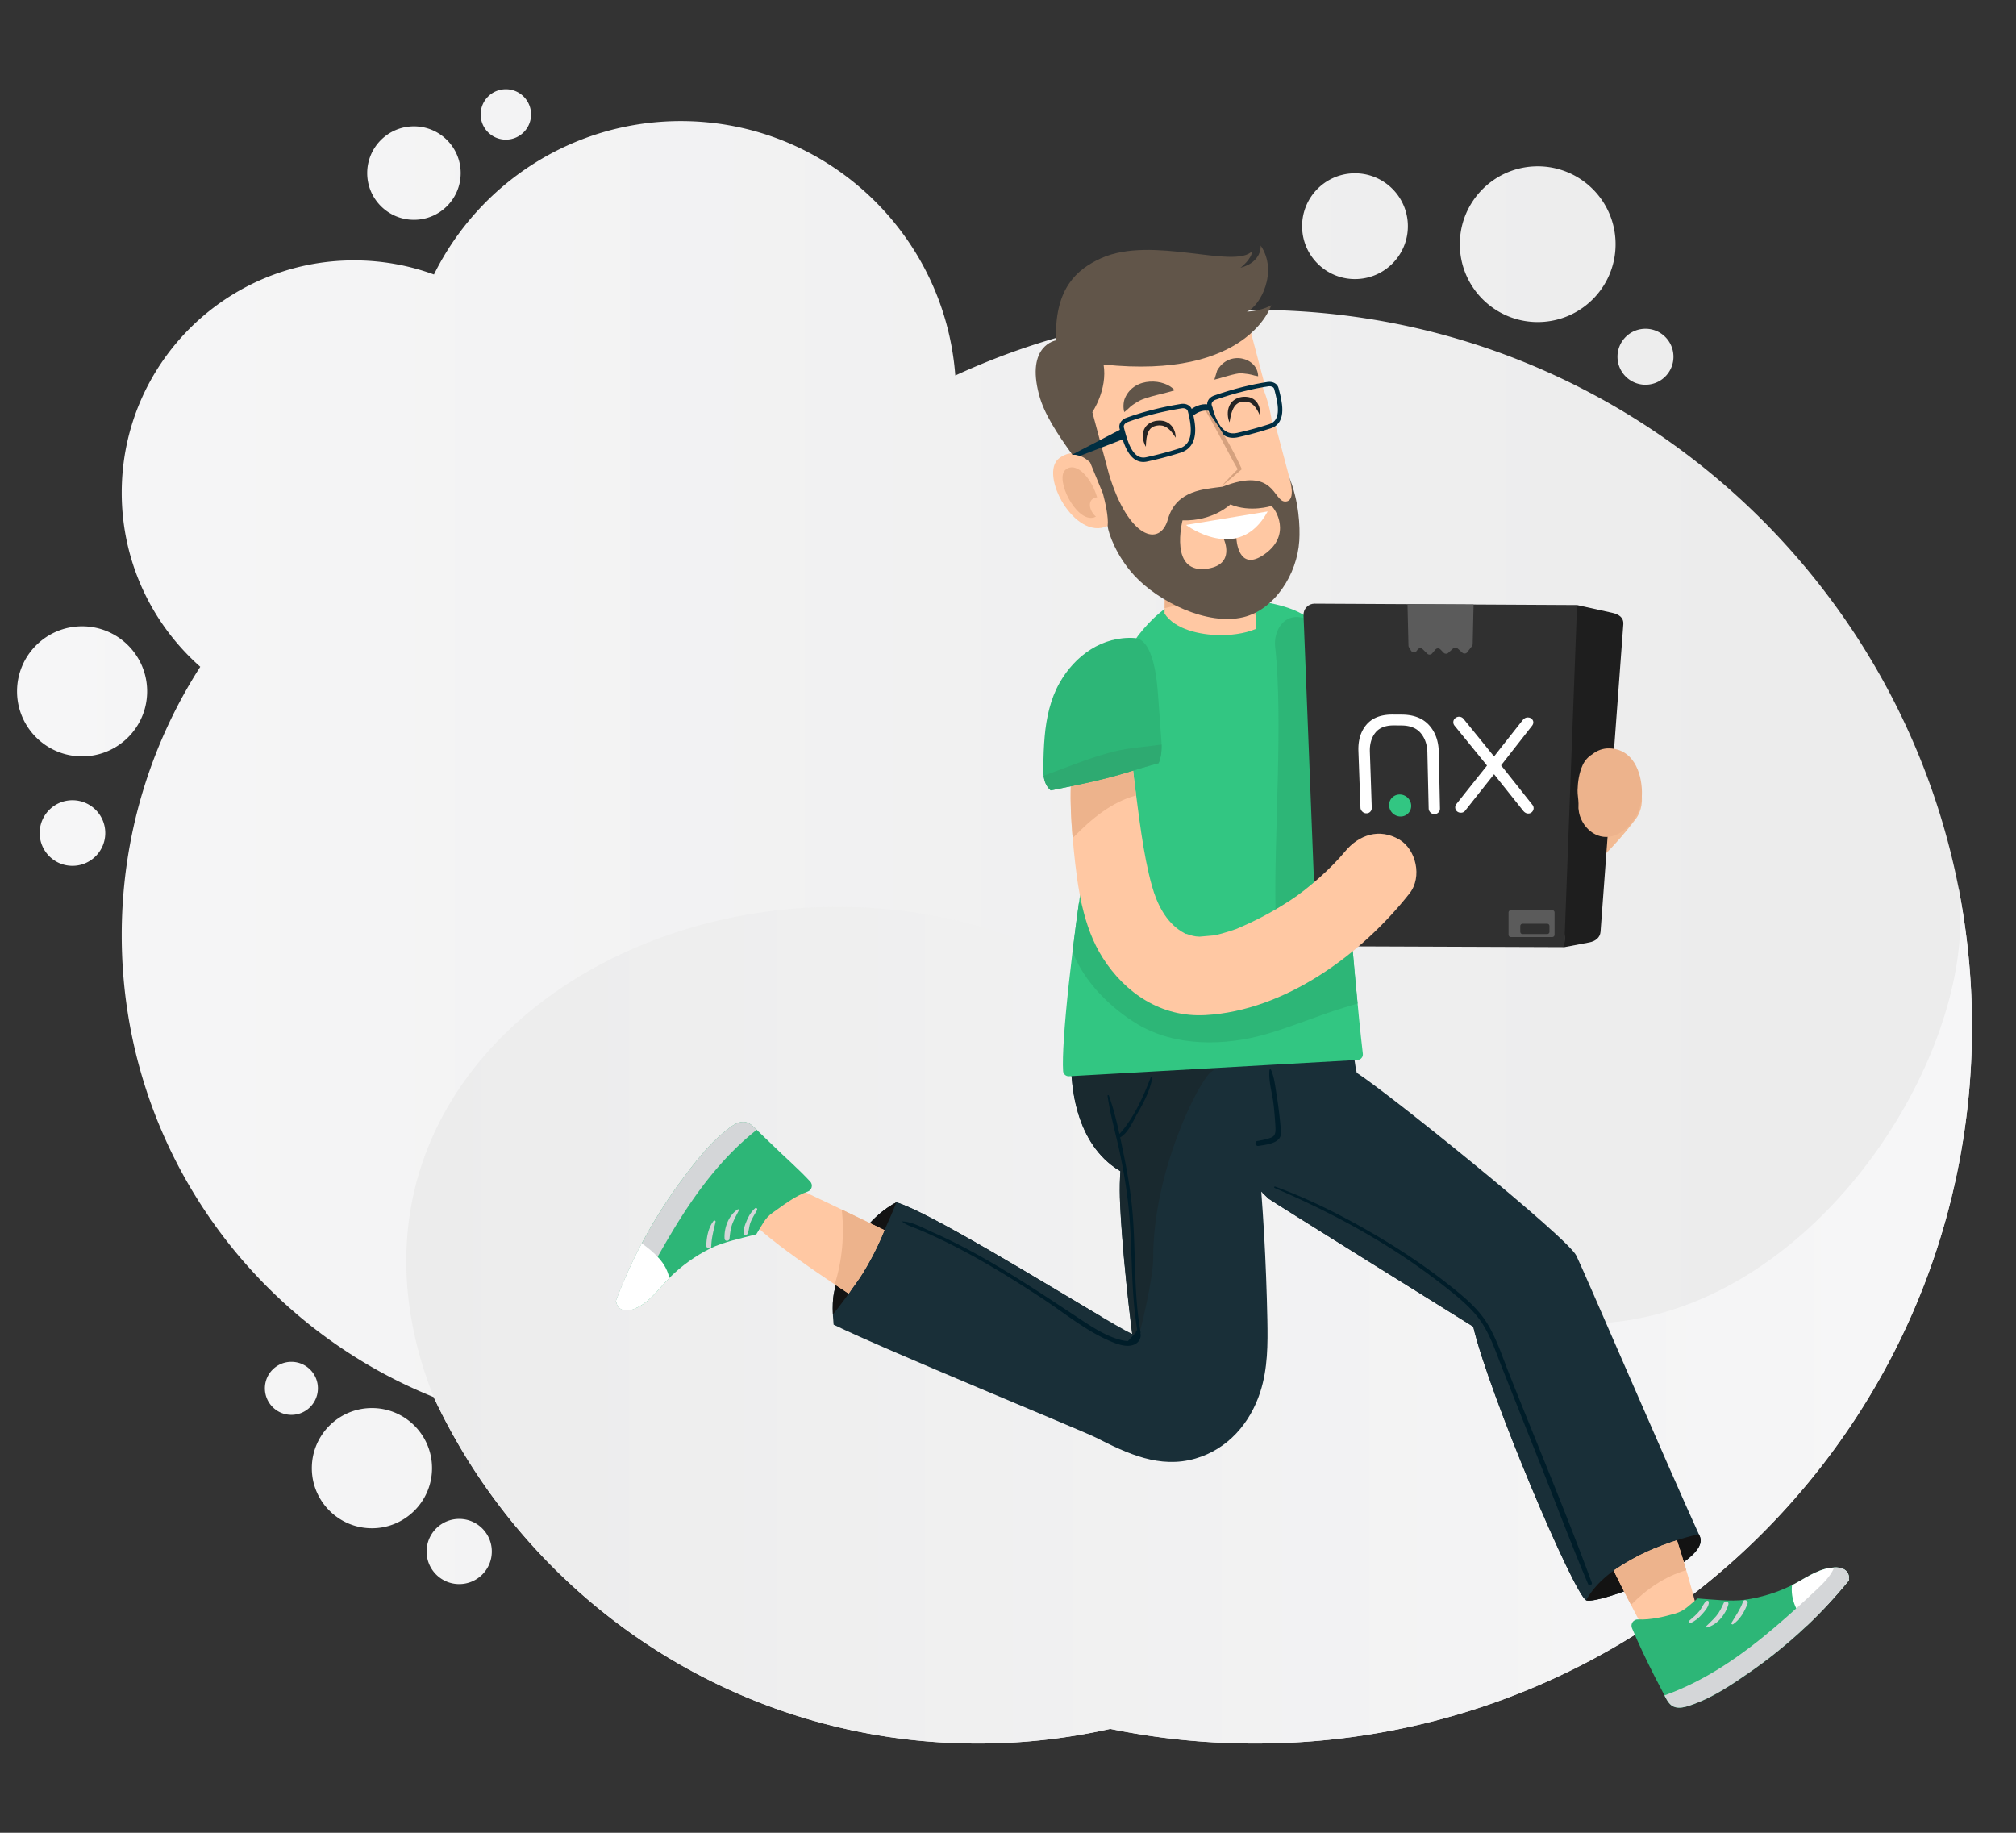
<svg xmlns="http://www.w3.org/2000/svg" xmlns:xlink="http://www.w3.org/1999/xlink" fill-rule="evenodd" clip-rule="evenodd" image-rendering="optimizeQuality" shape-rendering="geometricPrecision" text-rendering="geometricPrecision" viewBox="0 0 660 600"><rect x="0" y="0" width="660" height="600" fill="#333333" stroke="none"/><defs><style>.fil18,.fil5,.fil8{fill:#002e42;fill-rule:nonzero}.fil5,.fil8{fill:#2db677}.fil5{fill:#131313}.fil16,.fil2,.fil20{fill:#19292f;fill-rule:nonzero}.fil16,.fil20{fill:#242424}.fil20{fill:#303030}.fil10,.fil15,.fil23{fill:#5b5b5b;fill-rule:nonzero}.fil10,.fil15{fill:#615549}.fil10{fill:#d4d6d8}.fil6,.fil7,.fil9{fill:#edb38c;fill-rule:nonzero}.fil6,.fil9{fill:#ffc8a3}.fil9{fill:#fff}</style><linearGradient id="id0" x1="578.89" x2="5.58" y1="305.21" y2="305.21" gradientUnits="userSpaceOnUse"><stop offset="0" stop-color="#ececec"/><stop offset="1" stop-color="#f6f6f7"/></linearGradient><linearGradient id="id1" x1="133.02" x2="618.14" y1="430.39" y2="430.39" gradientUnits="userSpaceOnUse" xlink:href="#id0"/></defs><g fill-rule="nonzero"><path fill="url(#id0)" d="M410.91 101.45c129.61 0 234.68 105.07 234.68 234.67 0 129.61-105.07 234.67-234.68 234.67-16.25 0-32.12-1.65-47.44-4.8a196.99 196.99 0 0 1-43.33 4.8c-78.84 0-146.83-46.42-178.15-113.41-59.87-24.11-102.14-82.73-102.14-151.23 0-32.36 9.44-62.51 25.71-87.86-15.77-13.94-25.71-34.31-25.71-57 0-42 34.05-76.05 76.05-76.05 9.2 0 18.01 1.63 26.17 4.62 14.71-29.75 45.37-50.22 80.82-50.22 47.47 0 86.37 36.7 89.86 83.28 29.86-13.77 63.11-21.47 98.16-21.47zM95.4 463.18c4.79 0 8.68-3.89 8.68-8.68 0-4.8-3.89-8.68-8.68-8.68-4.8 0-8.68 3.88-8.68 8.68 0 4.79 3.88 8.68 8.68 8.68zm26.37 37.13c10.86 0 19.67-8.81 19.67-19.67 0-10.87-8.81-19.68-19.67-19.68-10.87 0-19.68 8.81-19.68 19.68 0 10.86 8.81 19.67 19.68 19.67zm28.57 18.28c5.89 0 10.67-4.77 10.67-10.67 0-5.89-4.78-10.67-10.67-10.67s-10.67 4.78-10.67 10.67c0 5.9 4.78 10.67 10.67 10.67zM26.88 247.62c11.75 0 21.29-9.53 21.29-21.29s-9.54-21.29-21.29-21.29c-11.76 0-21.3 9.53-21.3 21.29s9.54 21.29 21.3 21.29zm-3.16 35.83c5.93 0 10.74-4.81 10.74-10.74 0-5.93-4.81-10.73-10.74-10.73-5.93 0-10.73 4.8-10.73 10.73 0 5.93 4.8 10.74 10.73 10.74zm111.8-211.49c8.45 0 15.3-6.85 15.3-15.3 0-8.45-6.85-15.3-15.3-15.3-8.45 0-15.3 6.85-15.3 15.3 0 8.45 6.85 15.3 15.3 15.3zm30.09-26.25c4.56 0 8.25-3.69 8.25-8.25 0-4.56-3.69-8.25-8.25-8.25-4.56 0-8.25 3.69-8.25 8.25 0 4.56 3.69 8.25 8.25 8.25zm373.44 80.23c5.06-.2 9-4.45 8.8-9.51-.19-5.06-4.45-9-9.5-8.8-5.06.19-9 4.44-8.81 9.5.2 5.06 4.45 9 9.51 8.81zm-34.65-20.53c14.07-.54 25.03-12.38 24.49-26.45-.53-14.07-12.38-25.04-26.45-24.5-14.07.54-25.04 12.39-24.5 26.45.54 14.07 12.39 25.04 26.46 24.5zm-60.14-14.06c9.56-.37 17.01-8.41 16.64-17.97-.37-9.55-8.41-17-17.97-16.64-9.55.37-17 8.41-16.63 17.97.36 9.55 8.41 17.01 17.96 16.64z"/><path fill="url(#id1)" d="M641.04 289.98c2.97 14.92 4.55 30.35 4.55 46.14 0 129.61-105.07 234.67-234.67 234.67-16.26 0-32.13-1.65-47.45-4.8a196.99 196.99 0 0 1-43.33 4.8c-78.84 0-146.83-46.42-178.15-113.41-56.21-142.11 165.78-229.92 271.62-89.34 114.86 152.57 239.17.3 227.43-78.06z"/></g><path d="M300.34 408.41c15.5 4.45 28.47 14.6 42.66 21.85 6.53 3.34 13.71 6.42 21.12 6.91 2.65.17 5.89.13 8.84-.59-.77.09-1.54.08-2.31-.02.01.05.01.11.02.16-.15-.07-.32-.15-.5-.24-3.45-.63-6.91-2.96-9.87-5.6-19.08-11.25-55.82-33.91-66.81-37.28-5.69 2.97-10.27 7.97-13.73 13.4 6.85-1.04 13.82-.53 20.58 1.41zM520.11 510.59c-2.53-7.83-4.59-15.65-6.66-23.61-3.64-14.05-9.48-27.06-16.46-39.76-6.69-12.16-14.36-23.91-23.61-34.29-8.53-9.58-18.29-18.52-30.44-23.17-5.4-2.07-11-3.04-16.74-3.48-3.55-.27-10.56-1-12.19 3.25-.16.41-.41.73-.7.97.07.06.14.13.21.2.61.57 1.19 1.16 1.81 1.72.88.74 66.79 41.77 66.99 41.89 4.93 21.4 32.82 87.36 36.96 89.57.94-1.71 2.1-3.29 3.42-4.75-.78-2.87-1.68-5.71-2.59-8.54z" class="fil2"/><path fill="#192f38" fill-rule="nonzero" d="M556.46 502.91c-10.37-22.69-37.79-86.55-40.39-91.84-3-6.1-62.33-53.82-71.89-59.86-2.36-9.78-.09-27.65-12.25-28.05-.76-.15-1.58-.22-2.44-.21-4.32.08-75.95 7.73-76.38 10.16-.03.23-.07.45-.11.67-.96.95-1.66 2.29-1.86 4.04-1.68 14.72.18 33.7 12.67 43.56.96.75 1.96 1.43 2.99 2.03-.04.65-.08 1.3-.11 1.95-.28 5.9.15 11.81.56 17.7.4 5.71.94 11.4 1.52 17.09.42 4.18.86 8.36 1.37 12.53.17 1.36.33 2.71.53 4.04-9.27-4.42-63.42-38.9-77.18-43.12-6.63 3.46-11.77 9.69-15.37 16.13-2.26 4.07-4 8.43-4.98 12.99-.78 3.63-.53 7.28-.23 10.93 17.06 8.35 81.49 34.74 85.9 36.99 10.2 5.2 20.81 10.26 32.55 6.85 10.58-3.07 17.92-11.53 21.24-21.83 2.47-7.67 2.46-15.67 2.31-23.6-.19-9.45-.55-18.9-1.08-28.34-.26-4.53-.57-9.07-.91-13.6.2.2.39.39.6.58.61.57 1.19 1.16 1.81 1.72.88.74 66.79 41.77 66.99 41.89 4.98 21.57 33.3 88.48 37.07 89.63 4.04 1.23 41.08-12.25 37.07-21.03z"/><path d="M431.93 323.16c-.76-.15-1.58-.22-2.44-.21-4.32.08-75.95 7.73-76.38 10.16-.03.23-.07.45-.11.67-.96.95-1.66 2.29-1.86 4.04-1.68 14.72.18 33.7 12.67 43.56.96.75 1.96 1.43 2.99 2.03-.04.65-.08 1.3-.11 1.95-.28 5.9.15 11.81.56 17.7.4 5.71.94 11.4 1.52 17.09.4 3.98 1.42 12.6 1.9 16.57.82.17 1.46 0 2.29-.14.22-.04 4.6-17.94 4.58-24.74-.09-28.31 14.88-57.82 18.9-60.89 9.34-7.14 20.59-11.7 32.15-13.67 5.18-.87 10.59-1.29 15.89-.89-.65-7.11-5.26-12.99-12.55-13.23z" class="fil2"/><path fill="#001d29" fill-rule="nonzero" d="M521.13 518.15c-8.5-23.13-18.13-45.89-27.21-68.79-2.07-5.22-3.85-10.75-6.72-15.61-2.3-3.9-5.52-7.08-8.97-9.98-8.52-7.13-17.78-13.47-27.34-19.12-10.64-6.27-21.82-11.98-33.44-16.2-.3-.11-.43.35-.14.47 20.05 8.61 38.85 18.94 56.01 32.52 4.3 3.4 8.72 6.95 11.78 11.57 2.94 4.47 4.65 9.72 6.61 14.66l13.14 33.12c5 12.6 9.76 25.34 15.08 37.81.28.67 1.45.24 1.2-.45zM417.91 358.18c-.47-2.66-.69-5.5-1.82-7.98-.12-.25-.47-.12-.49.12-.32 3.28.68 6.81 1.19 10.05.26 1.58.79 7.68.79 9.28 0 2.39-.85 2.67-3.05 3.27-.95.26-1.91.44-2.88.6-1.06.18-.67 1.8.38 1.62 2.59-.45 7.4-.83 7.33-4.25-.06-2.73-.98-10.01-1.45-12.71zm-44.51 77.93c-2.38-13.32-1.47-26.84-2.73-40.26-.57-6.02-1.57-11.99-2.79-17.91-.38-1.85-.76-3.72-1.16-5.59 2.67-1.44 4.35-5.64 5.77-8.07 2.08-3.56 3.95-7.26 4.74-11.33.07-.36-.41-.52-.54-.17-2.4 6.31-5.58 13.35-10.21 18.46-.93-4.26-1.99-8.52-3.45-12.57a.22.22 0 0 0-.43.1c.92 6.54 2.86 12.96 4.18 19.43 1.36 6.64 2.44 13.35 2.97 20.11.99 12.36.52 24.85 2.57 37.12-.29.11-.51.39-.43.74-.87.96-1.75 1.91-2.63 2.86-.8-.03-1.59-.16-2.35-.38-.86-.21-1.71-.5-2.54-.81-1.77-.67-3.46-1.53-5.1-2.46-2.89-1.65-5.63-3.54-8.4-5.37-6.15-4.06-12.3-8.13-18.56-12.01-6.08-3.78-12.26-7.4-18.64-10.64-2.79-1.42-5.62-2.77-8.49-4.03-2.99-1.33-6.51-3.39-9.8-3.48-.05 0-.05.05-.03.07 1.55 1.25 3.47 1.77 5.29 2.53 2.27.95 4.52 1.95 6.74 3.01 4.02 1.9 7.95 3.95 11.83 6.1 7.62 4.24 15 8.9 22.28 13.69 6.91 4.55 13.71 10.15 21.3 13.51 2.38 1.06 5.98 2.58 8.59 1.38 1.55-.71 2.31-2.18 1.96-3.71.05-.09.08-.19.06-.32z"/><path d="M556.16 502.25a92.288 92.288 0 0 0-16.23 5.41c-7.83 3.44-16.42 8.54-20.65 16.22.04.02.08.05.11.06 4.04 1.23 41.08-12.25 37.07-21.03-.1-.21-.2-.44-.3-.66z" class="fil5"/><path d="M549 504.23c-6.45 2.14-12.91 4.58-20.72 9.93 4.43 9.12 10.36 20.18 12.22 23.58 4.48 3.43 10.5 4.57 15.4 1.33 3.05-2.01-1.98-19.58-6.9-34.84z" class="fil6"/><path d="M552.05 514.03c-.97-3.26-2.01-6.58-3.05-9.8-6.45 2.14-12.91 4.58-20.72 9.93 1.77 3.65 3.78 7.6 5.68 11.25 5.11-5.25 11.29-9.4 18.09-11.38z" class="fil7"/><path d="M605.23 516.9c.2-.92-.14-1.94-.86-2.64-1.32-1.28-3.51-1.23-5.2-.99-4.74.68-8.68 3.81-12.89 5.86-4.73 2.31-9.82 3.84-15.04 4.59-4.47.64-11.07-.12-15.48-.43-2.74 2.19-4.19 4.04-7.24 4.92-3.55 1.02-8.09 2.16-12.25 1.95-.72-.03-1.36.28-1.78.87-.41.6-.49 1.3-.21 1.97 2.28 5.43 4.84 10.76 7.5 15.99.81 1.57 1.62 3.14 2.45 4.7.74 1.38 1.39 3.07 2.5 4.2 2.14 2.19 5.67.78 8.09-.12 6.43-2.39 12.38-6.42 17.98-10.31 5.62-3.89 10.97-8.15 16.04-12.74 5.88-5.32 11.34-11.1 16.36-17.25.16-.19.13-.41.03-.57z" class="fil8"/><path d="M605.23 516.9c.2-.92-.14-1.94-.86-2.64-1.32-1.28-3.51-1.23-5.2-.99-4.6.66-8.44 3.62-12.5 5.67-.25 2.18.02 4.44 1.1 6.98.95 2.27 2.27 4.34 3.72 6.33 4.88-4.63 9.46-9.57 13.71-14.78.16-.19.13-.41.03-.57z" class="fil9"/><path d="M605.23 516.9c.2-.92-.14-1.94-.86-2.64-1-.96-2.49-1.17-3.89-1.12-1.08 2.79-3.69 5.31-5.62 7.13-4.44 4.21-9 8.33-13.65 12.3-10.86 9.28-22.77 17.64-36.3 22.46.51 1.03 1.05 2.08 1.82 2.86 2.14 2.19 5.67.78 8.09-.12 6.43-2.39 12.38-6.42 17.98-10.31 5.62-3.89 10.97-8.15 16.04-12.74 5.88-5.32 11.34-11.1 16.36-17.25.16-.19.13-.41.03-.57zM559.43 524.46c-.02-.35-.46-.57-.74-.36-1.03.77-1.48 2.25-2.29 3.25-.97 1.23-2.18 2.18-3.35 3.21-.35.3-.11 1 .4.78 1.51-.64 2.74-1.71 3.82-2.93.88-1 2.25-2.55 2.16-3.95zm11.22-.15c-.92 2.55-2.43 4.67-3.8 6.97-.2.32.25.65.53.46 2.32-1.58 3.76-4.17 4.73-6.74.37-.97-1.11-1.67-1.46-.69zm-6.31.41c-.71 1.55-1.38 3.03-2.49 4.34-1.01 1.2-2.17 2.23-3.27 3.33-.19.19.05.44.27.39 3.39-.87 6.12-4.28 7-7.58.23-.88-1.14-1.28-1.51-.48z" class="fil10"/><path d="M280.28 419.83c3.67-5.72 6.85-11.74 9.64-17.92 1.24-2.75 2.46-5.46 3.52-8.28-6.61 3.47-11.73 9.68-15.32 16.1-2.26 4.07-4 8.43-4.98 12.99-.55 2.52-.58 5.05-.46 7.58 2.73-3.33 5.27-6.82 7.6-10.47z" class="fil5"/><path d="M282.48 416.74c1.81-2.99 3.28-5.62 4.77-8.78.77-1.63 1.62-3.49 2.31-5.25-6.14-2.99-28.35-13.69-33.04-15.68-5.63.08-11.06 2.92-12.9 8.5-1.34 4.05 20.62 19.04 34.22 27.95 1.43-2.18 3.29-4.5 4.64-6.74z" class="fil6"/><path d="M275.58 395.97c.91 8.18.16 16.77-2.31 24.49 1.59 1.06 3.13 2.08 4.57 3.02 1.43-2.18 3.29-4.5 4.64-6.74 1.81-2.99 3.28-5.62 4.77-8.78.77-1.63 1.62-3.49 2.31-5.25-2.62-1.27-8.14-3.94-13.98-6.74z" class="fil7"/><path d="M201.83 426.38c.11.95.77 1.83 1.69 2.27 1.7.81 3.8.05 5.35-.73 4.37-2.2 7.16-6.52 10.56-9.87 3.82-3.77 8.25-6.91 13.05-9.33 4.12-2.09 10.74-3.49 15.11-4.64 1.94-3.01 2.73-5.26 5.4-7.11 3.15-2.18 7.24-5.46 11.39-6.86.68-.23 1.16-.74 1.34-1.43.17-.7 0-1.38-.49-1.9-3.98-4.28-8.2-7.89-12.5-12.1-1.29-1.26-2.59-2.51-3.9-3.75-1.16-1.09-2.34-2.51-3.78-3.25-2.78-1.42-5.73 1.1-7.78 2.76-5.44 4.41-9.88 10.24-14.04 15.82-4.16 5.6-7.95 11.46-11.35 17.54-3.96 7.07-7.36 14.44-10.2 22.02-.09.24 0 .44.15.56z" class="fil8"/><path d="M201.83 426.38c.11.95.77 1.83 1.69 2.27 1.29.61 2.8.33 4.13-.19.13-3.03 1.84-6.33 3.11-8.72a369.14 369.14 0 0 1 9.2-16.34c7.48-12.5 16.27-24.47 27.79-33.54-.83-.83-1.7-1.67-2.7-2.18-2.78-1.42-5.73 1.1-7.78 2.76-5.44 4.41-9.88 10.24-14.04 15.82a160.932 160.932 0 0 0-21.55 39.56c-.09.24 0 .44.15.56zM243.66 404.15c.13.33.63.4.84.1.74-1.07.69-2.65 1.14-3.89.55-1.49 1.41-2.81 2.2-4.19.24-.4-.22-1-.64-.62-1.25 1.11-2.09 2.54-2.74 4.08-.52 1.25-1.35 3.2-.8 4.52zm-10.8 3.8c.06-2.77.82-5.3 1.4-7.98.08-.37-.45-.55-.66-.27-1.73 2.28-2.28 5.26-2.38 8.05-.04 1.07 1.62 1.26 1.64.2zm5.96-2.45c.19-1.73.36-3.38 1-5.02.59-1.48 1.37-2.85 2.08-4.27.12-.25-.2-.42-.38-.29-3.01 1.94-4.53 6.13-4.31 9.6.06.93 1.52.88 1.61-.02z" class="fil10"/><path d="M201.83 426.38c.11.95.77 1.83 1.69 2.27 1.7.81 3.8.05 5.35-.73 4.23-2.14 6.99-6.26 10.25-9.56-.48-2.18-1.48-4.29-3.34-6.39-1.66-1.88-3.61-3.46-5.67-4.91-3.2 6.06-6.02 12.33-8.43 18.76-.09.24 0 .44.15.56z" class="fil9"/><path fill="#f2ba92" fill-rule="nonzero" d="M531.56 250.49c-6.55-3.74-13.17-1.65-17.62 3.96-4.32 5.43-11.65 12.16-17.46 15.99-6.2 4.08-10.75 6.49-17.29 9.33 0 0-3.92 1.43-7.17 2.12l-4.85.42c-1.86-.06-2.66-.37-4.52-.97.05.05.09.09.08.13l-.93-.53c-.31-.17-.57-.31-.52-.28-5.32-3.22-8.38-9.13-10.17-14.86-3.29-10.49-5.08-23.69-6.89-34.61-1.18-7.08-.82-15.85-7.04-20.58-2.7-2.05-6.51-1.09-8.92.82-5.25 4.18-4.71 15.13-4.74 21.37-.03 7.11.69 14.14 1.62 21.19 1.58 12.02 3.68 24.94 10.53 35.22 7.72 11.6 19.79 19.58 34.18 18.78 26-1.44 50.46-19.77 65.66-39.88 4.04-5.33 1.69-14.39-3.95-17.62z"/><g><path fill="#32c682" fill-rule="nonzero" d="M452.16 239.56c-2.32-12.61-13.65-29.62-21.29-35.46-5.15-3.94-8.89-5.86-20.98-7.7-3.73-.85-7.91-1.29-12.6-1.38-3.29-.06-6.3.12-9.09.54-6.28 2.35-11.44 7.16-15.56 12.47-10.66 13.74-25.82 124.08-24.6 142.6.06.99.92 1.75 1.91 1.7l94.51-5.33c.52-.03.96-.25 1.29-.65.34-.4.48-.86.42-1.38-3.2-27.26-7.33-84.6-9.2-100.03 2.03-.41 15.86-1.7 15.19-5.38z"/><path d="M435.15 208.12c-11.82-12.34-18.45-3.38-17.69 3.63 2.66 24.22-.39 61.59.12 85.98.87 40.57-46.32 16.62-64.34-2.34l-.03.26-.04.26-.04.26-.14 1.04-.03.26-.04.26-.03.25-.04.26-.04.26-.03.26-.04.26-.17 1.28-.03.26-.04.25-.03.26-.07.51-.03.25-.04.26-.03.25-.07.51-.03.25-.03.25-.04.26-.06.5-.04.25-.03.26-.03.25-.03.25-.1.75-.03.25-.04.25-.03.25-.15 1.24-.03.25-.04.24-.03.25-.03.25-.03.24-.24 1.96-.03.24-.01.04-.02.2c3.71 9.89 12.52 18.52 21.27 23.77 12.39 7.42 28.5 7.14 41.99 3.3 8.65-2.47 17-6.12 25.65-8.74l4.4-1.34c-2.6-26.97-5.42-64.14-7.06-79.91-.16-1.35-.3-2.58-.41-3.67 2.03-.41 15.86-1.7 15.19-5.38-.04-.19-.07-.37-.11-.56l-.04-.16-.09-.45-.02-.06c-1.07-4.78-3.32-10.09-6.11-15.15-3.32-5.99-7.31-11.45-10.64-15.06z" class="fil8"/><path d="M398.97 207.92c3.6.07 8.29-.37 12.16-2.02.18-6.75.41-18.6.55-25.75l-30.02-.59-.42 21.3c3.51 5.36 11.91 6.95 17.73 7.06z" class="fil6"/><path d="M397.65 198.42c3.86.54 8.86 1.47 13.61 3.07l.42-21.34-30.02-.59-.39 19.55c5.25-1.43 11.06-1.43 16.38-.69z" class="fil7"/><g><path fill="#009552" d="M435.46 239.54c0-3.49 2.2-18.72-5.17-35.88l.1.08.02.01.22.17h.01l.23.18c7.32 5.6 18.03 21.45 20.95 33.86l-10.95 4.92-5.41-3.34z"/><path fill="#00864a" fill-rule="nonzero" d="M451.61 237.11c-.19-.71-.4-1.44-.63-2.17-5.43 2.37-9.74 3.32-15.52 4.6l1.51 5.4c1.55-.31 9.98-1.14 13.58-3.15.96-.54 1.49-.97 1.63-1.56.2-.82-.24-1.86-.57-3.12z"/></g></g><g><path d="M364.28 99.32c-20.52 10.84-15.91 25.7-15.91 25.7s3.78 11.41 7.91 25.11c-2.76-2.24-6.5-2.49-9.6-.05-6.59 5.18 5.19 27.15 15.95 22.09 2.24 6.41 6.2 10.82 7.52 12.36 4.96 5.82 19.7 12.76 32.51 11.03 12.81-1.74 22.84-19.55 20.8-34.16-1.27-4.76-3.5-13.14-5.92-22.28-.03-.12.03-.34-.1-.36l-.99-.18c-.48-4.11-1.66-8.33-3.2-12.12l.74-.77c.05-.06-.04-.16-.07-.23l-7.23-27.41s-8.42-16.69-42.41 1.27z" class="fil6"/><path d="M384.54 127.77c-3.04-3.77-13.2-4.69-16.28 2.63-.55 1.3-.58 3.29-.19 4.51 2.22-1.72 1.26-1.55 4.72-3.59 2.53-1.48 8.81-2.54 11.75-3.55zM397.56 124.29c1.77-.39 7.24-2.26 8.88-2.1 3.97.37 3.2.63 5.45.98-.11-6.18-9.59-8.67-13.42-1.88l-.91 3z" class="fil15"/><path d="M358.07 169.43c.24-.07.48-.16.72-.28-2.32-2.01-2.86-5.53-.17-6.25.17-.05.35-.08.55-.1-1.7-5.79-5.8-10.58-9.05-9.71-.47.13-.93.38-1.36.76-3.41 3.06 3.5 17.14 9.31 15.58z" class="fil7"/><path d="M395.54 186.13c8.93-1.49 5.15-9.52 5.15-9.52l4.07-.42s.44 11.53 9.3 5.2c8.86-6.33 3.52-14.8 2.16-15.75 0 0-6.95 2.24-13.42-.51 0 0-5.73 5.56-15.66 5.22 0 0-4.64 17.96 8.4 15.78zM416.2 99.9s-7.53 24.44-54.91 19.43c1.36 8.19-3.68 15.59-3.68 15.59l3.82 14.25v-.08c.08.32.15.62.23.93l1.43 5.33c6.3 20.78 16.69 24.09 19.3 14.51 2.79-9.56 12.11-9.72 17.87-10.52 17.13-6.71 16.5 4.81 20.47 4.85 3.97.03 1.31-8.03 1.31-8.03 3.23 8.02 3.62 16.21 3.32 20.91-.7 11.05-8.21 22.53-18.24 24.97-11.86 2.9-27.81-5.01-35.76-13.62-5.75-6.22-8.54-13.78-8.73-16.25.33-2.84-.79-7.71-1.55-10.58l-4.19-10.18s-2.75-2.87-5.79-2.5c-5.08-7.04-9.27-13.46-10.92-19.63-4.37-16.32 5.53-17.85 5.53-17.85s-.07-.57-.01-1.55c-.06-15.39 6.6-21.64 14.77-25.34 16.74-7.59 43.63 3.72 49.45-2.31-.16 2.68-3.82 5.42-3.82 5.42 7.18-1.92 6.62-7.27 6.62-7.27 5.82 8.56-.15 19.85-4.52 21.66 5.22-.32 8-2.14 8-2.14z" class="fil15"/><path d="M402.53 138.26s.05-.27.13-.75c.07-.47.2-1.15.41-1.93.21-.77.51-1.66 1.04-2.45.13-.2.3-.37.45-.56.19-.14.33-.33.54-.44.19-.13.38-.27.62-.33.21-.11.45-.17.71-.21l.31-.07.49-.04c.37-.05.54 0 .76.01.44.05.93.18 1.32.38.39.23.77.47 1.07.79.31.29.57.62.79.93.44.64.75 1.23.95 1.65.21.41.31.66.31.67.01-.01.07-.28.08-.76.01-.48-.03-1.18-.29-1.98s-.74-1.75-1.79-2.48c-.55-.34-1.18-.65-1.98-.74-.41-.05-.87-.09-1.15-.06l-.49.03c-.33.02-.43.07-.66.11-.4.07-.79.19-1.17.37-.39.15-.72.38-1.05.62-.64.46-1.05 1.06-1.35 1.6-.56 1.12-.65 2.14-.63 2.98.05 1.68.58 2.66.58 2.66zm9.9-2.35zM375.14 146.24l.03-.75c.02-.47.06-1.14.17-1.93.06-.39.14-.8.26-1.23.11-.43.3-.85.5-1.26.23-.4.52-.76.89-1.03.17-.15.36-.27.59-.36.2-.12.46-.17.7-.24l.19-.05.04-.02h.01l.08-.01.49-.07c.37-.07.51-.01.75-.02.22-.01.47.07.72.08.22.07.46.12.67.22.42.19.83.41 1.17.69.35.27.65.57.91.86.52.58.91 1.14 1.17 1.53.25.39.39.63.4.64 0-.01.02-.29-.03-.76-.05-.48-.17-1.16-.53-1.92s-.96-1.65-2.09-2.29c-.57-.31-1.24-.56-2.04-.61-.39-.01-.9-.05-1.17.01l-.49.05-.12.02h-.04l-.1.02h-.02l-.36.1c-.39.11-.78.22-1.15.43-.38.17-.71.4-1.01.66-.63.5-.97 1.13-1.23 1.69-.44 1.15-.4 2.16-.28 2.98.26 1.65.92 2.57.92 2.57zm9.74-2.95z" class="fil16"/><path fill="#fff" fill-rule="nonzero" d="M388.27 171.85s17.25 13 26.74-4.41l-26.74 4.41z"/><path d="M351.03 148.81l16.06-8.35c.81-.48 1.68 2.74 1.08 3.13l-14.61 5.65c-.76-.28-1.6-.44-2.46-.33l-.07-.1zM415.34 126.45c-1.24.19-2.56.42-3.95.69-1.33.27-2.71.58-4.12.93-1.52.37-3.11.81-4.75 1.3-1.51.45-3.1.97-4.74 1.55-.41.18-.75.45-.95.78-.16.27-.22.59-.14.92.32 1.22.71 2.5 1.19 3.72.47 1.18 1.03 2.28 1.7 3.2.65.87 1.41 1.56 2.31 1.96.88.39 1.91.5 3.14.22 1.93-.44 3.61-.86 5.27-1.31 1.66-.45 3.32-.94 5.21-1.54 1.08-.34 1.78-.95 2.21-1.72.45-.81.63-1.82.64-2.9.02-2.18-.63-4.67-1.12-6.57l-.08-.3c-.08-.32-.28-.55-.55-.7-.34-.19-.79-.27-1.27-.23zm-4.24-.73c1.43-.28 2.78-.52 4.04-.71h.06c.76-.07 1.51.06 2.12.41.6.33 1.05.86 1.24 1.57l.08.32c.52 1.98 1.19 4.58 1.17 6.95-.01 1.31-.24 2.56-.83 3.6-.6 1.08-1.57 1.93-3.04 2.39-1.89.6-3.56 1.1-5.26 1.56-1.69.46-3.39.88-5.33 1.32-1.55.35-2.89.21-4.05-.3-1.15-.51-2.09-1.36-2.88-2.42-.76-1.03-1.38-2.25-1.89-3.54-.5-1.26-.9-2.6-1.24-3.88-.19-.74-.06-1.44.3-2.04.35-.59.93-1.07 1.62-1.36l.08-.04c1.62-.57 3.24-1.1 4.82-1.57 1.65-.5 3.26-.94 4.8-1.32 1.48-.36 2.88-.68 4.19-.94z" class="fil18"/><path d="M368.61 136.83c1.21-.45 2.52-.89 3.91-1.32a85.1 85.1 0 0 1 4.22-1.2c1.58-.41 3.23-.8 4.94-1.16 1.64-.34 3.34-.65 5.11-.94h.07c.77-.08 1.52.06 2.14.41.61.35 1.07.89 1.27 1.64.34 1.29.65 2.66.84 4.02.19 1.38.25 2.76.08 4.04-.17 1.33-.58 2.55-1.34 3.57-.77 1.03-1.87 1.84-3.42 2.33-1.93.6-3.65 1.1-5.38 1.56-1.74.46-3.47.87-5.45 1.31-1.54.34-2.83.07-3.92-.6-1.04-.65-1.88-1.66-2.55-2.86-1.22-2.13-1.94-4.84-2.49-6.91l-.1-.36c-.2-.75-.07-1.46.28-2.06.37-.63.98-1.13 1.69-1.44l.1-.03zm4.34.06c-1.38.43-2.66.86-3.84 1.3l-.02.01c-.44.19-.81.48-1.02.83-.16.28-.22.61-.13.95l.1.37c.53 1.99 1.22 4.59 2.35 6.57.56.99 1.24 1.83 2.06 2.34.77.48 1.7.67 2.83.42 1.98-.44 3.7-.85 5.39-1.3 1.7-.45 3.4-.94 5.33-1.55 1.23-.38 2.09-1.01 2.68-1.8.6-.81.93-1.8 1.07-2.9.15-1.14.09-2.39-.08-3.66-.17-1.29-.47-2.59-.79-3.82l-.01-.02c-.09-.34-.3-.59-.59-.75-.35-.2-.8-.28-1.27-.23-1.74.28-3.42.59-5.03.92-1.72.36-3.35.74-4.88 1.14-1.45.38-2.84.77-4.15 1.18z" class="fil18"/><path fill="#d5a17e" fill-rule="nonzero" d="M393.48 132.46c4.15 6.68 7.76 14.24 11.72 21.16-1.78 1.79-3.58 3.59-5.25 5.49 2.2-1.67 4.51-3.73 6.61-5.51-3.03-6.68-8.03-15.69-13.08-21.14z"/><path d="M390.58 136.11c-.31.26-.82.01-1.08-.29-.26-.31-.33-1.19-.03-1.45 1.03-.87 2.2-1.49 3.37-1.8 1.2-.33 2.41-.33 3.5.01.38.12.71.94.59 1.33-.12.38-.47.8-.86.68-.82-.25-1.75-.24-2.68.01-.98.26-1.95.77-2.81 1.51z" class="fil18"/></g><path d="M512.11 310.07l-77.62-.29c-1.94 0-3.54-1.54-3.62-3.49l-4.12-104.89c-.04-1.02.3-1.92 1.01-2.66.71-.74 1.6-1.12 2.62-1.12l85.92.46-.4 60.49-3.79 51.5z" class="fil20"/><path fill="#1e1e1e" fill-rule="nonzero" d="M516.3 198.08l-4.19 111.99 8.23-1.56c1.92-.37 3.5-1.54 3.65-3.49l7.45-100.62c.17-2.31-1.56-3.32-3.64-3.78l-11.5-2.54z"/><g><path d="M458.07 274.82c-6.43-3.74-13.12-1.65-17.75 3.96-4.47 5.42-12.02 12.16-17.94 15.99-6.27 4.04-10.97 6.5-17.58 9.33 0 0-3.96 1.43-7.23 2.11l-4.87.43c-1.85-.06-2.63-.37-4.48-.97.05.05.08.09.07.13l-.92-.53c-.3-.17-.55-.31-.51-.28-5.23-3.23-8.1-9.15-9.71-14.86-2.97-10.49-4.36-23.73-5.83-34.62-.96-7.07-.34-15.84-6.4-20.57-2.65-2.06-6.48-1.1-8.95.82-5.36 4.16-5.17 15.06-5.4 21.36-.25 7.12.26 14.15.97 21.2 1.21 12.02 2.92 24.94 9.45 35.22 7.37 11.6 19.19 19.57 33.61 18.78 26.15-1.45 51.16-19.89 66.88-39.88 4.2-5.33 2.13-14.39-3.41-17.62z" class="fil6"/><path d="M371.96 260.4c-.21-1.63-.42-3.26-.64-4.89-.96-7.07-.34-15.84-6.4-20.57-2.65-2.06-6.48-1.1-8.95.82-3.45 2.68-4.32 7.58-4.85 11.64-.41 3.21-.43 6.51-.55 9.72-.2 5.79.11 11.51.61 17.24 6.16-6.36 12.83-11.84 20.78-13.96z" class="fil7"/><g><path d="M343.99 258.75c8.13-1.64 16.29-3.25 24.23-5.64 3.69-1.12 7.36-2.28 11.08-3.26.33-.73.58-1.55.74-2.48.53-3.03.04-6.27-.16-9.31-.23-3.57-.51-7.13-.77-10.7-.32-4.26-1.38-18.06-7.6-18.48-10.57-.71-19.55 5.69-24.62 14.66-3 5.3-4.33 11.43-4.87 17.44-.3 3.32-.4 6.66-.48 9.99-.08 2.98.2 5.82 2.45 7.78z" class="fil8"/><path fill="#2eaa71" fill-rule="nonzero" d="M364.99 245.96c-7.97 1.94-15.57 5.23-23.33 8 .23 1.83.86 3.5 2.33 4.79 8.13-1.64 16.29-3.25 24.23-5.64 3.69-1.12 7.36-2.28 11.08-3.26.33-.73.58-1.55.74-2.48.21-1.18.26-2.39.23-3.62-5.11.75-10.37 1.02-15.28 2.21z"/></g></g><path d="M526.92 245c-2.13-.07-4.1.68-5.66 1.95-1.32.8-2.43 2-3.15 3.57-1.14 2.5-1.58 5.46-1.65 8.19-.03 1.46.3 2.91.31 4.36-.01.49-.02 1.54-.02 1.54.1.99.22 1.74.54 2.67 1.8 5.17 7.22 8.54 12.55 5.66 5.06-2.75 7.82-8.13 7.69-13.82-.15-6.53-3.01-13.88-10.61-14.12z" class="fil7"/><g><path d="M508.21 306.76h-13.62c-.4 0-.72-.33-.72-.73v-7.33c0-.4.32-.73.72-.73h13.62c.4 0 .73.33.73.73v7.33c0 .4-.33.73-.73.73z" class="fil23"/><path d="M506.53 305.79h-8.09c-.4 0-.73-.32-.73-.72v-1.95c0-.4.33-.72.73-.72h8.09c.4 0 .73.32.73.72v1.95c0 .4-.33.72-.73.72z" class="fil20"/></g><path d="M482.42 197.9l-21.63-.11.32 13.59c.01.2.06.37.16.53l.69 1.13c.2.32.52.51.9.52.37.02.7-.15.92-.46l.31-.43c.19-.27.46-.43.79-.46.33-.03.63.08.87.31l1.5 1.47c.22.22.5.33.81.31.31-.01.58-.14.78-.37l1.1-1.29c.21-.24.48-.37.8-.38.32-.01.59.11.82.34l1.06 1.09c.41.43 1.08.45 1.52.05l1.58-1.45c.41-.38 1.04-.39 1.46-.01l1.57 1.4c.23.21.51.3.83.27.31-.03.57-.17.76-.42l1.56-2.01c.15-.19.22-.4.23-.64l.29-12.98z" class="fil23"/><g><path fill="#fff" d="M486.82 250.63c-3.53-4.36-7.07-8.71-10.63-13.07-.26-.32-.4-.7-.4-1.09-.01-.52.19-.98.58-1.32.37-.33.81-.51 1.33-.51.63.01 1.16.31 1.52.81 3.31 4.06 6.62 8.14 9.9 12.2 3.14-3.99 6.3-8.01 9.47-12.01.01-.02.02-.04.03-.05.4-.41.91-.72 1.54-.71.49 0 .96.14 1.32.49.33.31.5.69.5 1.14 0 .4-.18.79-.43 1.11 0 0 0 .01-.01.01-3.38 4.32-6.76 8.62-10.11 12.93 3.43 4.31 6.85 8.62 10.25 12.92.27.31.39.69.4 1.08 0 .48-.18.89-.5 1.24-.34.35-.79.54-1.29.53-.61-.01-1.11-.32-1.51-.76-.02-.01-.02-.02-.03-.03-3.19-4.01-6.41-8.03-9.62-12.07-3.17 3.98-6.31 7.94-9.43 11.9-.35.47-.86.7-1.47.7-.47-.01-.91-.16-1.25-.47-.39-.34-.56-.79-.57-1.28 0-.39.11-.76.36-1.06 3.33-4.21 6.68-8.41 10.05-12.63zm-27.8-16.68c3.35.03 6.59.93 8.88 3.5 2.21 2.47 3.06 5.53 3.13 8.71l.39 18.54c.01.51-.17.94-.52 1.29-.34.34-.79.54-1.29.53-.52 0-.99-.19-1.35-.58a1.88 1.88 0 0 1-.54-1.28c-.13-6.09-.28-12.2-.42-18.3-.06-2.31-.65-4.55-2.2-6.38-1.57-1.86-3.88-2.45-6.22-2.48-.83-.01-1.66-.01-2.49-.02-2.34-.02-4.6.52-6.08 2.34-1.45 1.8-1.92 4.02-1.84 6.33.21 6.1.42 12.19.62 18.29.02.48-.14.92-.45 1.26-.35.39-.81.57-1.33.56-.51 0-.96-.21-1.32-.57-.36-.35-.59-.79-.6-1.29-.23-6.17-.44-12.34-.67-18.52-.11-3.19.57-6.23 2.64-8.65 2.15-2.52 5.34-3.33 8.68-3.3 1 .01 1.99.01 2.98.02z"/><path fill="#32c682" d="M458.28 260.1c2.01.02 3.67 1.65 3.72 3.64a3.454 3.454 0 0 1-3.52 3.56c-1.99-.02-3.65-1.66-3.71-3.65-.06-1.98 1.51-3.57 3.51-3.55z"/></g></svg>

